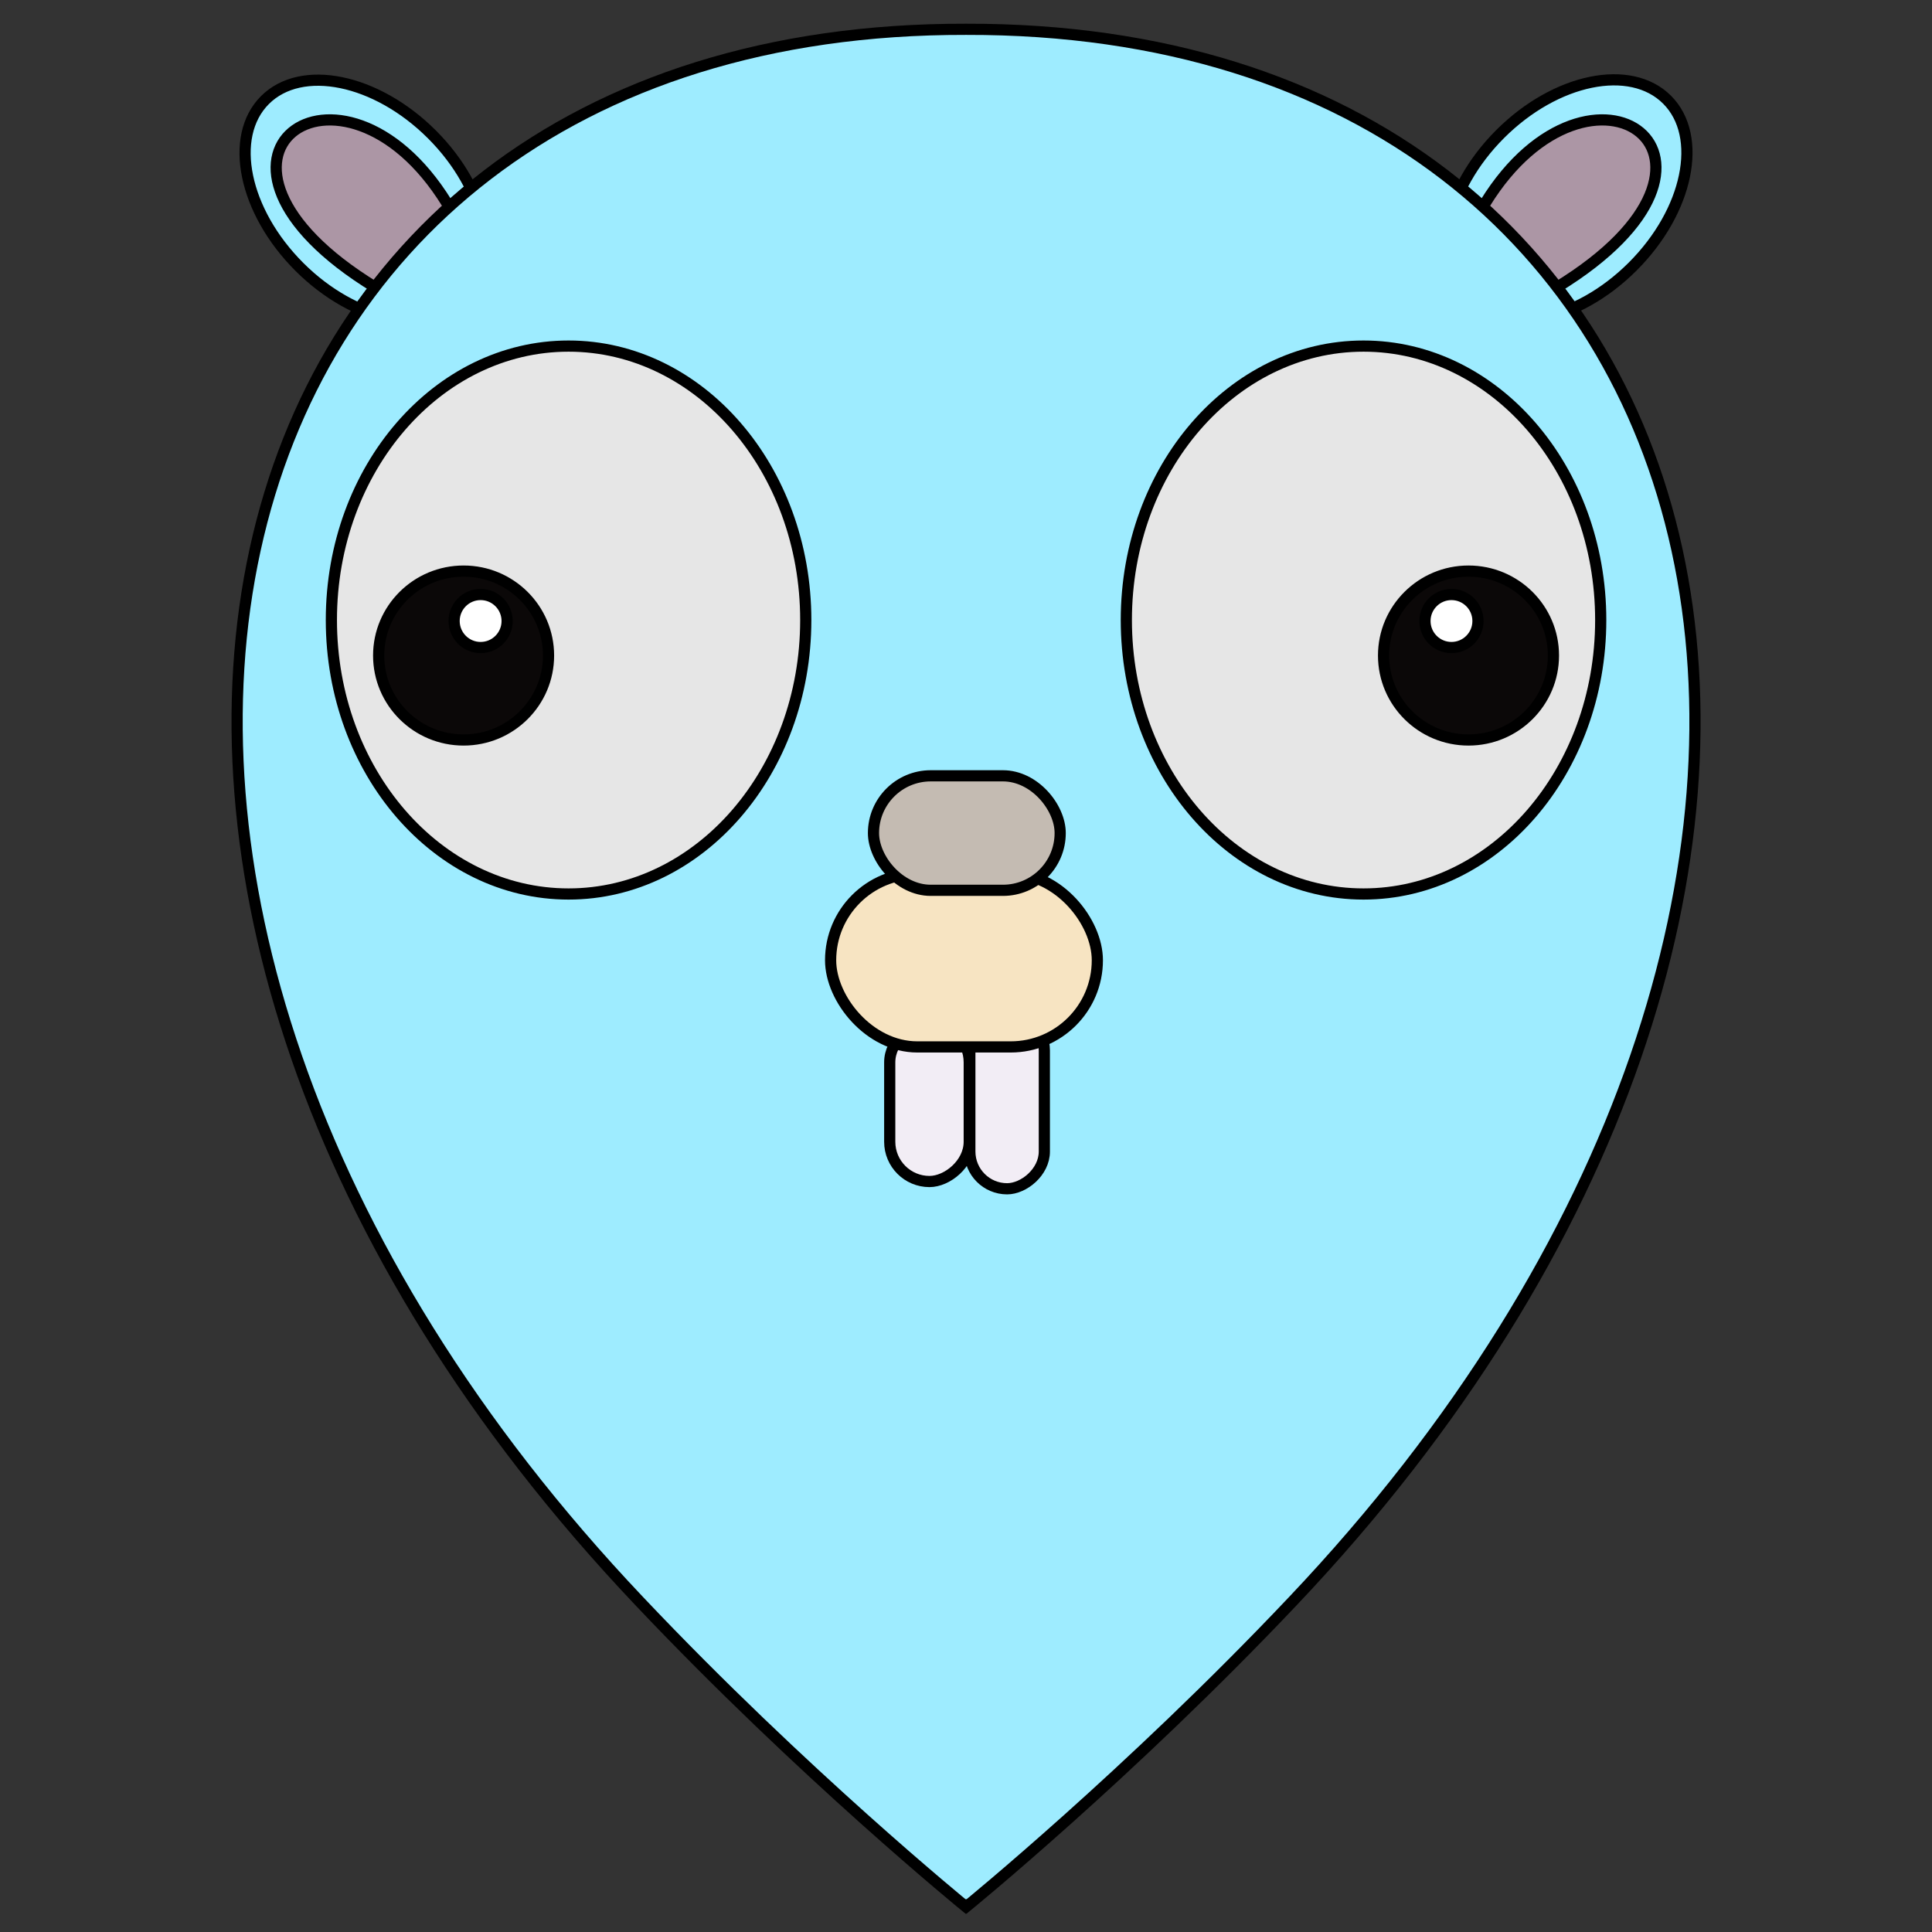 <?xml version="1.0" encoding="UTF-8" standalone="no"?>
<!-- Uploaded to: SVG Repo, www.svgrepo.com, Generator: SVG Repo Mixer Tools -->

<svg
   aria-label="foobar2000"
   role="img"
   viewBox="0 0 512 512"
   version="1.1"
   id="svg4"
   sodipodi:docname="GooBar2K_Logo.svg"
   xml:space="preserve"
   inkscape:version="1.4 (86a8ad7, 2024-10-11)"
   xmlns:inkscape="http://www.inkscape.org/namespaces/inkscape"
   xmlns:sodipodi="http://sodipodi.sourceforge.net/DTD/sodipodi-0.dtd"
   xmlns="http://www.w3.org/2000/svg"
   xmlns:svg="http://www.w3.org/2000/svg"><rect x="0" y="0" width="512" height="512" fill="#333333" stroke="none"/><defs
     id="defs4"><inkscape:path-effect
       effect="mirror_symmetry"
       start_point="256.079,64.378"
       end_point="256.079,478.969"
       center_point="256.079,271.673"
       id="path-effect21"
       is_visible="true"
       lpeversion="1.2"
       lpesatellites=""
       mode="vertical"
       discard_orig_path="false"
       fuse_paths="false"
       oposite_fuse="false"
       split_items="false"
       split_open="false"
       link_styles="false" /><inkscape:path-effect
       effect="mirror_symmetry"
       start_point="200.357,-14.138"
       end_point="493.262,279.278"
       center_point="346.81,132.57"
       id="path-effect20"
       is_visible="true"
       lpeversion="1.2"
       lpesatellites=""
       mode="vertical"
       discard_orig_path="false"
       fuse_paths="false"
       oposite_fuse="false"
       split_items="false"
       split_open="false"
       link_styles="false" /><inkscape:path-effect
       effect="mirror_symmetry"
       start_point="-0.211,-256"
       end_point="511.789,-256"
       center_point="255.789,-256"
       id="path-effect19"
       is_visible="true"
       lpeversion="1.2"
       lpesatellites=""
       mode="vertical"
       discard_orig_path="false"
       fuse_paths="false"
       oposite_fuse="false"
       split_items="false"
       split_open="false"
       link_styles="false" /><inkscape:path-effect
       effect="mirror_symmetry"
       start_point="256.079,64.378"
       end_point="256.079,478.969"
       center_point="256.079,271.673"
       id="path-effect10"
       is_visible="true"
       lpeversion="1.2"
       lpesatellites=""
       mode="vertical"
       discard_orig_path="false"
       fuse_paths="false"
       oposite_fuse="false"
       split_items="false"
       split_open="false"
       link_styles="false" /><inkscape:path-effect
       effect="mirror_symmetry"
       start_point="272.901,63.502"
       end_point="272.901,478.094"
       center_point="272.901,270.798"
       id="path-effect9"
       is_visible="true"
       lpeversion="1.2"
       lpesatellites=""
       mode="vertical"
       discard_orig_path="false"
       fuse_paths="false"
       oposite_fuse="false"
       split_items="false"
       split_open="false"
       link_styles="false" /><inkscape:path-effect
       effect="mirror_symmetry"
       start_point="256.079,64.378"
       end_point="256.079,478.969"
       center_point="256.079,271.673"
       id="path-effect7"
       is_visible="true"
       lpeversion="1.2"
       lpesatellites=""
       mode="vertical"
       discard_orig_path="false"
       fuse_paths="true"
       oposite_fuse="false"
       split_items="false"
       split_open="false"
       link_styles="false" /><inkscape:path-effect
       effect="mirror_symmetry"
       start_point="256.079,64.378"
       end_point="256.079,478.969"
       center_point="256.079,271.673"
       id="path-effect6"
       is_visible="true"
       lpeversion="1.2"
       lpesatellites=""
       mode="vertical"
       discard_orig_path="false"
       fuse_paths="false"
       oposite_fuse="false"
       split_items="false"
       split_open="false"
       link_styles="false" /><inkscape:path-effect
       effect="mirror_symmetry"
       start_point="448.452,416.363"
       end_point="354.415,-317.429"
       center_point="401.433,49.467"
       id="path-effect20-4"
       is_visible="true"
       lpeversion="1.2"
       lpesatellites=""
       mode="horizontal"
       discard_orig_path="false"
       fuse_paths="false"
       oposite_fuse="false"
       split_items="false"
       split_open="false"
       link_styles="false" /></defs><sodipodi:namedview
     id="namedview4"
     pagecolor="#505050"
     bordercolor="#eeeeee"
     borderopacity="1"
     inkscape:showpageshadow="0"
     inkscape:pageopacity="0"
     inkscape:pagecheckerboard="0"
     inkscape:deskcolor="#505050"
     inkscape:zoom="1.6779975"
     inkscape:cx="347.73591"
     inkscape:cy="298.86814"
     inkscape:window-width="3440"
     inkscape:window-height="1417"
     inkscape:window-x="-8"
     inkscape:window-y="-8"
     inkscape:window-maximized="1"
     inkscape:current-layer="svg4" /><path
     style="opacity:1;fill:#9eecff;fill-opacity:1;stroke:#000000;stroke-width:2.4;stroke-dasharray:none;stroke-opacity:1"
     id="path19"
     inkscape:path-effect="#path-effect20"
     sodipodi:type="arc"
     sodipodi:cx="139.60092"
     sodipodi:cy="107.41971"
     sodipodi:rx="30.542356"
     sodipodi:ry="20.11326"
     d="m 170.143,107.42 c 0,11.108 -13.674,20.113 -30.542,20.113 -16.868,0 -30.542,-9.005 -30.542,-20.113 0,-11.108 13.674,-20.113 30.542,-20.113 16.868,0 30.542,9.005 30.542,20.113 z M 321.967,-44.14 c 11.108,0.019 20.137,-13.639 20.166,-30.507 0.029,-16.868 -8.952,-30.558 -20.06,-30.577 -11.108,-0.019 -20.137,13.639 -20.166,30.507 -0.029,16.868 8.952,30.558 20.06,30.577 z"
     transform="matrix(0.874,0.872,-0.872,0.874,68.552,-162.452)" /><path
     style="opacity:1;fill:#ac96a5;fill-opacity:1;stroke:#000000;stroke-width:2.4;stroke-dasharray:none;stroke-opacity:1"
     d="M 129.321,126.043 C 83.864,98.229 121.963,71.212 144.666,107.941 m 238.17,18.102 c 45.457,-27.814 7.358,-54.831 -15.346,-18.102"
     id="path21"
     sodipodi:nodetypes="cc"
     inkscape:path-effect="#path-effect21"
     inkscape:original-d="M 129.32081,126.04309 C 83.863613,98.229457 121.96274,71.212455 144.66648,107.94116"
     transform="matrix(1.235,0,0,1.235,-60.245,-79.503)" /><path
     fill="#ffffff"
     d="M 256.078,70.664 C 86.524,70.272 42.198,256.355 186,408 c 35,37 70,65.5 70,65.5 0.026,-0.022 0.052,-0.043 0.078,-0.065 0.026,0.022 0.054,0.043 0.08,0.065 0,0 35,-28.5 70,-65.5 C 469.96,256.355 425.633,70.272 256.078,70.664 Z"
     id="path1"
     style="opacity:1;fill:#9eecff;fill-opacity:1;stroke:#000000;stroke-width:2.4;stroke-dasharray:none;stroke-opacity:1"
     sodipodi:nodetypes="ccsc"
     inkscape:path-effect="#path-effect7"
     inkscape:original-d="M 256,473.5 C 256,473.5 221,445 186,408 42.170522,256.32528 86.54141,70.199574 256.17744,70.663566 354.70717,70.933067 529.85544,248.21005 256,473.5 Z"
     transform="matrix(1.235,0,0,1.235,-60.245,-79.503)" /><path
     style="opacity:1;fill:#e6e6e6;fill-opacity:1;stroke:#000000;stroke-width:2.4;stroke-dasharray:none;stroke-opacity:1"
     id="path5"
     inkscape:path-effect="#path-effect6"
     sodipodi:type="arc"
     sodipodi:cx="170.7861"
     sodipodi:cy="197.42551"
     sodipodi:rx="50.898037"
     sodipodi:ry="58.785187"
     d="m 221.684,197.426 c 0,32.466 -22.788,58.785 -50.898,58.785 -28.11,0 -50.898,-26.319 -50.898,-58.785 0,-32.466 22.788,-58.785 50.898,-58.785 28.11,0 50.898,26.319 50.898,58.785 z m 68.789,0 c 0,32.466 22.788,58.785 50.898,58.785 28.11,0 50.898,-26.319 50.898,-58.785 0,-32.466 -22.788,-58.785 -50.898,-58.785 -28.11,0 -50.898,26.319 -50.898,58.785 z"
     transform="matrix(1.235,0,0,1.235,-60.245,-79.503)" /><path
     style="opacity:1;fill:#0b0808;fill-opacity:1;stroke:#000000;stroke-width:2.4;stroke-dasharray:none;stroke-opacity:1"
     id="path9"
     inkscape:path-effect="#path-effect9"
     sodipodi:type="arc"
     sodipodi:cx="165.08313"
     sodipodi:cy="204.16791"
     sodipodi:rx="18.225515"
     sodipodi:ry="18.120165"
     d="m 183.309,204.168 c 0,10.007 -8.16,18.12 -18.226,18.12 -10.066,0 -18.226,-8.113 -18.226,-18.12 0,-10.007 8.16,-18.12 18.226,-18.12 10.066,0 18.226,8.113 18.226,18.12 z m 179.185,0 c 0,10.007 8.16,18.12 18.226,18.12 10.066,0 18.226,-8.113 18.226,-18.12 0,-10.007 -8.16,-18.12 -18.226,-18.12 -10.066,0 -18.226,8.113 -18.226,18.12 z"
     transform="matrix(1.235,0,0,1.235,-81.02,-78.422)" /><path
     style="opacity:1;fill:#ffffff;fill-opacity:1;stroke:#000000;stroke-width:2.4;stroke-dasharray:none;stroke-opacity:1"
     id="path10"
     inkscape:path-effect="#path-effect10"
     sodipodi:type="arc"
     sodipodi:cx="151.9144"
     sodipodi:cy="197.63622"
     sodipodi:rx="5.6888885"
     sodipodi:ry="5.688889"
     d="m 157.603,197.636 c 0,3.142 -2.547,5.689 -5.689,5.689 -3.142,0 -5.689,-2.547 -5.689,-5.689 0,-3.142 2.547,-5.689 5.689,-5.689 3.142,0 5.689,2.547 5.689,5.689 z m 196.951,0 c 0,3.142 2.547,5.689 5.689,5.689 3.142,0 5.689,-2.547 5.689,-5.689 0,-3.142 -2.547,-5.689 -5.689,-5.689 -3.142,0 -5.689,2.547 -5.689,5.689 z"
     transform="matrix(1.235,0,0,1.235,-60.245,-79.503)" /><rect
     style="fill:#f2edf5;fill-opacity:1;stroke:#000000;stroke-width:2.964;stroke-dasharray:none;stroke-opacity:1"
     id="rect19-4-8"
     width="42.134"
     height="21.072"
     x="270.981"
     y="-256.86"
     ry="10.536"
     inkscape:transform-center-x="-0.76663181"
     inkscape:transform-center-y="27.575942"
     transform="rotate(90)"
     sodipodi:type="rect" /><rect
     style="fill:#f2edf5;fill-opacity:1;stroke:#000000;stroke-width:2.964;stroke-dasharray:none;stroke-opacity:1"
     id="rect19-4-8-2"
     width="46.53"
     height="19.744"
     x="268.51"
     y="-276.762"
     ry="9.872"
     inkscape:transform-center-x="-0.7182731"
     inkscape:transform-center-y="30.453237"
     transform="rotate(90)"
     sodipodi:type="rect" /><rect
     style="fill:#f7e4c2;fill-opacity:1;stroke:#000000;stroke-width:2.964;stroke-dasharray:none;stroke-opacity:1"
     id="rect19-4"
     width="70.686"
     height="45.934"
     x="220.122"
     y="231.51"
     ry="22.967"
     inkscape:transform-center-x="-46.262668"
     inkscape:transform-center-y="-1.6711579" /><rect
     style="opacity:1;fill:#c4bbb2;fill-opacity:1;stroke:#000000;stroke-width:2.964;stroke-dasharray:none;stroke-opacity:1"
     id="rect19"
     width="49.478"
     height="30.343"
     x="231.482"
     y="205.6"
     ry="15.172" /></svg>
